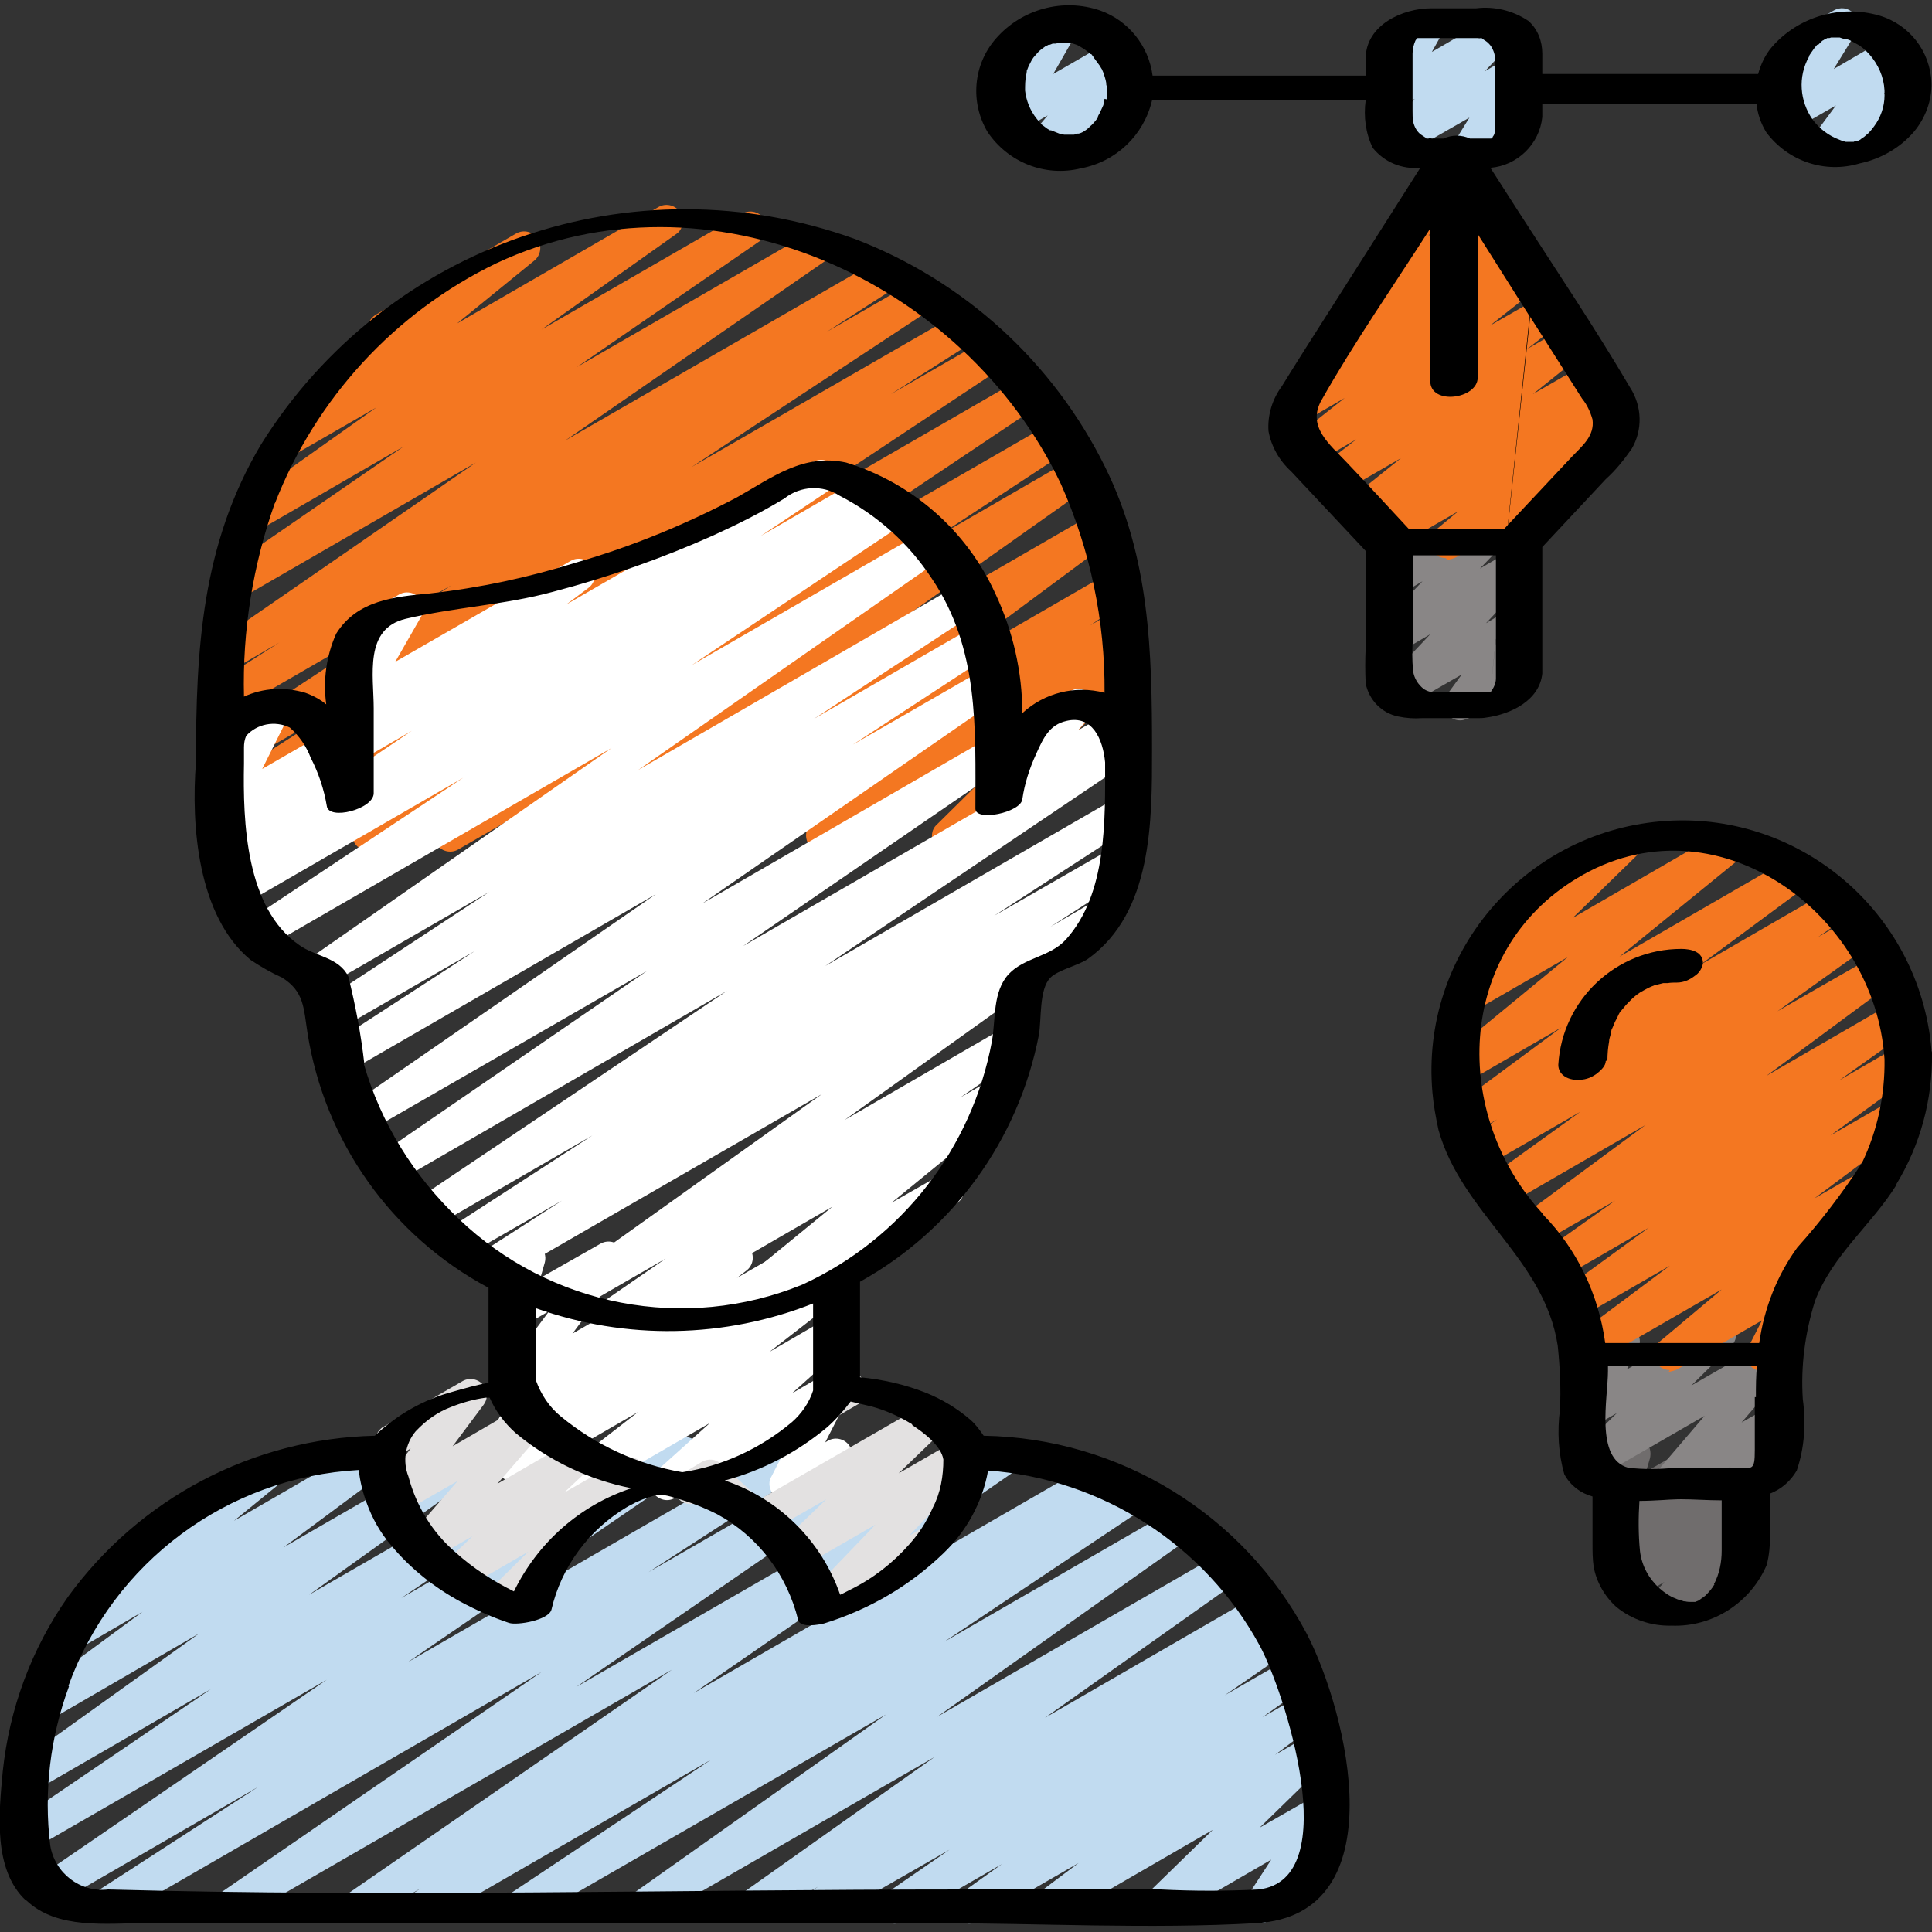 <?xml version="1.0" encoding="UTF-8"?>
<svg id="Layer_1" data-name="Layer 1" xmlns="http://www.w3.org/2000/svg" viewBox="0 0 35 35">
  <rect x="0" y="0" width="35" height="35" fill="#333333" stroke="none"/>
  <defs>
    <style>
      .cls-1 {
        fill: #e3e1e1;
      }

      .cls-1, .cls-2, .cls-3, .cls-4, .cls-5, .cls-6, .cls-7 {
        stroke-width: 0px;
      }

      .cls-2 {
        fill: #706d6d;
      }

      .cls-3 {
        fill: #f47721;
      }

      .cls-5 {
        fill: #898686;
      }

      .cls-6 {
        fill: #fff;
      }

      .cls-7 {
        fill: #c1dbf0;
      }
    </style>
  </defs>
  <path class="cls-5" d="m26.45,13.05c-.16,0-.29-.13-.29-.29,0-.06.02-.12.05-.17l.27-.37-1.01.58c-.14.08-.32.03-.4-.11-.06-.11-.05-.25.04-.35l.8-.85-.58.34c-.14.08-.32.03-.4-.11-.07-.11-.05-.26.04-.35l.8-.84-.44.26c-.14.08-.32.03-.4-.11-.04-.06-.05-.14-.03-.21l.18-.75c-.06-.02-.11-.07-.15-.13-.08-.14-.03-.32.11-.4l.3-.17c.14-.08.32-.03.4.11.04.06.05.14.03.21l-.14.6,1.63-.94c.14-.08.32-.03.4.11.07.11.05.26-.04.35l-.81.84.55-.32c.14-.08.32-.03.4.11.07.11.05.25-.04.35l-.8.85.44-.26c.14-.08.32-.03.4.11.06.1.05.22-.01.32l-.29.41c.12-.02.24.04.3.14.08.14.03.32-.11.4l-1.04.6s-.09.04-.15.04h0Z"/>
  <path class="cls-2" d="m30.11,29.43c-.16,0-.29-.13-.29-.29,0-.07.03-.14.08-.2l.25-.28-.5.29c-.14.08-.32.04-.4-.1-.07-.12-.05-.27.05-.37l.39-.37-.24.13c-.14.08-.32.02-.4-.12-.06-.11-.04-.25.05-.34l.21-.21c-.07,0-.13-.02-.19-.06-.09-.08-.13-.2-.1-.32l.14-.44c-.14-.08-.19-.26-.11-.4.03-.05.06-.09.11-.11l.3-.17c.14-.08.32-.03.4.11.04.07.05.16.03.24l-.07.24,1.03-.59c.14-.08.32-.02.4.12.06.11.04.25-.05.34l-.11.11.4-.23c.14-.08.32-.04.4.1.07.12.05.27-.05.37l-.38.37.03-.02c.14-.08.32-.03.4.11.06.11.05.25-.04.34l-.31.34c.11,0,.22.05.28.15.08.14.03.32-.11.4l-1.44.83s-.09.04-.14.04h0Z"/>
  <path class="cls-7" d="m7.68,34.81c-.16,0-.29-.13-.29-.29,0-.1.05-.2.14-.25l.09-.06-.97.56c-.14.08-.32.03-.4-.11-.07-.13-.04-.3.09-.38l5.83-4.03-7.85,4.53c-.14.08-.32.03-.4-.12-.07-.13-.03-.29.09-.38l5.8-3.99-7.77,4.49c-.14.08-.32.03-.4-.11-.07-.13-.03-.3.09-.39l2.95-1.91-3.63,2.1c-.14.08-.32.03-.4-.11-.07-.13-.04-.3.09-.38l5.18-3.55-5.29,3.05c-.14.08-.32.03-.4-.11-.07-.13-.04-.3.09-.39l3.5-2.38-3.13,1.81c-.14.08-.32.03-.4-.12-.07-.13-.04-.29.08-.38l3.24-2.32-2.69,1.56c-.14.08-.32.03-.4-.11-.07-.13-.04-.29.08-.38l1.98-1.46-1.1.64c-.14.08-.32.03-.4-.11-.07-.12-.04-.28.07-.37l1.35-1.12c-.05-.03-.1-.07-.13-.12-.08-.14-.03-.32.11-.4h0s2.19-1.27,2.19-1.27c.14-.08.32-.03.4.11.07.12.04.28-.07.37l-.76.62,2.56-1.48c.14-.08.32-.03.4.11.07.13.04.29-.08.38l-1.98,1.47,3.38-1.95c.14-.08.32-.03.4.11.07.13.04.29-.08.38l-3.24,2.32,4.87-2.81c.14-.08.32-.03.4.11.07.13.04.3-.09.38l-3.51,2.38,4.99-2.88c.14-.08.32-.03.4.11.07.13.04.3-.09.38l-5.18,3.55,7-4.04c.14-.08.32-.03.4.11.07.13.03.3-.09.39l-2.95,1.91,4.18-2.41c.14-.08.32-.03.4.12.07.13.03.29-.09.38l-5.8,3.99,7.65-4.41c.14-.08.32-.03.4.11.07.13.04.3-.09.38l-5.83,4.03,7.17-4.14c.14-.08.32-.03.4.12.07.13.03.3-.1.39l-.08.05.46-.27c.14-.08.32-.03.4.11.08.13.04.3-.09.39l-3.62,2.42,4.14-2.39c.14-.08.32-.03.4.11.08.13.04.3-.08.39l-4.59,3.25,5.13-2.96c.14-.08.32-.03.4.11.08.13.04.3-.08.39l-3.5,2.48,3.79-2.19c.14-.09.32-.04.4.09s.04.32-.09.4l-.17.11.18-.11c.14-.08.32-.03.4.11.07.13.04.3-.09.38l-1.16.8,1.13-.65c.14-.08.32-.03.4.11.08.13.04.3-.08.39l-.77.55.68-.39c.14-.08.32-.03.4.11.07.13.04.29-.08.38l-.77.58.59-.34c.14-.08.32-.03.4.11.07.12.05.26-.05.36l-1.22,1.19.98-.56c.14-.08.32-.03.4.11.06.1.05.21,0,.31l-.47.73c.16-.03.31.08.34.24.02.12-.04.24-.14.31l-.95.55c-.14.08-.32.03-.4-.11-.06-.1-.05-.21,0-.31l.45-.69-1.93,1.12c-.14.08-.32.03-.4-.11-.07-.12-.05-.26.05-.36l1.22-1.19-2.87,1.66c-.14.08-.32.03-.4-.11-.07-.13-.04-.29.08-.38l.76-.57-1.84,1.06c-.14.08-.32.03-.4-.11-.07-.13-.04-.3.08-.38l.77-.55-1.8,1.04c-.14.08-.32.03-.4-.11-.08-.13-.04-.3.09-.39l1.16-.8-2.25,1.29c-.14.08-.32.03-.4-.12-.07-.13-.03-.3.09-.38l.18-.12-1.07.62c-.14.08-.32.03-.4-.11-.07-.13-.04-.29.08-.38l3.5-2.48-5.15,2.97c-.14.08-.32.03-.4-.11-.07-.13-.04-.29.08-.38l4.59-3.25-6.49,3.74c-.14.08-.32.03-.4-.12-.07-.13-.03-.3.09-.38l3.63-2.42-5.06,2.92s-.09.04-.15.04h0Z"/>
  <path class="cls-6" d="m10.36,27.18c-.16,0-.3-.13-.3-.29,0-.09.04-.18.12-.24l1.38-1.07-2.11,1.22c-.14.08-.32.04-.4-.1-.08-.13-.04-.3.08-.39l.29-.21c-.15.07-.32,0-.39-.14-.06-.13-.02-.28.09-.36l.25-.19c-.16.04-.32-.06-.36-.21-.02-.09,0-.18.05-.25l.89-1.2-.5.29c-.14.08-.32.03-.4-.11-.04-.07-.05-.15-.03-.23l.14-.48s-.09-.06-.12-.11c-.08-.14-.03-.32.11-.4l.29-.17c.1-.06.23-.05.33.02.09.07.13.2.1.31l-.08.28,1.09-.62c.14-.08.32-.03.4.11.06.1.05.23-.02.32l-.89,1.2,2.83-1.63c.14-.08.32-.03.4.11.07.13.04.29-.08.38l-.17.13,1.08-.62c.14-.08.31-.04.39.1.09.13.05.31-.08.4l-.29.21.54-.31c.14-.08.32-.03.4.11.07.13.04.29-.07.38l-1.38,1.07,1.05-.61c.14-.08.32-.02.4.12.06.12.04.26-.05.35l-.99.89.65-.38c.14-.08.32-.04.4.1.05.09.06.2,0,.29l-.45.88.05-.03c.14-.08.32-.03.4.11.08.14.03.32-.11.4l-.91.52c-.14.08-.32.04-.4-.1-.05-.09-.06-.2,0-.29l.45-.88-2.21,1.28c-.14.08-.32.02-.4-.12-.06-.12-.04-.26.05-.35l.99-.89-2.37,1.37s-.1.04-.15.04h0Z"/>
  <path class="cls-3" d="m6.67,15.41c-.16,0-.29-.13-.29-.29,0-.1.05-.19.13-.24l4.7-3.15-5.5,3.18c-.14.08-.32.03-.4-.11-.08-.13-.04-.31.09-.39l4.56-3.03-5.16,2.98c-.14.08-.32.02-.4-.12-.07-.13-.03-.3.09-.38l1.48-.95-1.82,1.05c-.14.08-.32.03-.4-.11-.07-.13-.03-.3.09-.39l4.34-2.86-4.03,2.33c-.14.08-.32.03-.4-.12-.07-.13-.03-.3.09-.39l1.22-.78-.88.51c-.14.08-.32.04-.4-.1-.08-.13-.04-.31.09-.39l4.75-3.28-4.31,2.49c-.14.08-.32.03-.4-.12-.07-.13-.03-.29.09-.38l3.31-2.28-2.61,1.51c-.14.08-.32.03-.4-.11-.07-.13-.04-.3.08-.38l2.44-1.73-1.44.83c-.14.08-.32.03-.4-.11-.07-.12-.04-.28.07-.37l1.83-1.49c-.16-.04-.25-.21-.21-.36.02-.07.07-.14.14-.18l2.54-1.47c.14-.08.32-.03.4.11.07.13.04.29-.07.38l-1.4,1.14,3.65-2.11c.14-.08.32-.03.4.11.07.13.04.3-.08.38l-2.44,1.73,3.64-2.1c.14-.08.32-.03.4.11.08.13.04.3-.09.39l-3.31,2.28,4.23-2.44c.14-.08.32-.03.4.11.07.13.04.3-.09.38l-4.75,3.28,5.64-3.25c.14-.08.32-.03.4.11.08.13.03.3-.09.39l-1.21.78,1.58-.91c.14-.08.32-.04.4.1.08.14.04.31-.09.4l-4.34,2.86,4.79-2.76c.14-.08.32-.04.4.1.08.14.04.32-.1.4l-1.48.94,1.72-.99c.14-.08.32-.03.4.11.08.13.04.3-.09.39l-4.56,3.03,4.85-2.8c.14-.08.32-.03.4.11.08.13.04.31-.09.39l-4.7,3.15,4.96-2.86c.14-.08.32-.02.4.12.07.13.03.3-.09.38l-2.39,1.57,2.44-1.41c.14-.08.32-.03.4.11.08.13.04.3-.08.39l-4.1,2.9,4.19-2.42c.14-.08.32-.03.4.11.07.13.04.29-.08.38l-3.41,2.53,3.41-1.97c.14-.08.32-.03.4.11.08.13.04.3-.09.39l-.68.47.43-.25c.14-.08.32-.03.4.11.07.13.04.3-.09.38l-.17.12c.16-.03.32.07.35.22.02.1,0,.2-.08.27l-1.58,1.57,1.26-.73c.14-.09.32-.05.41.09s.05.32-.09.41c0,0-.01,0-.02.01l-3.25,1.87c-.14.08-.32.03-.4-.11-.06-.11-.05-.26.05-.35l1.58-1.56-3.51,2.02c-.14.08-.32.03-.4-.12-.07-.13-.04-.29.08-.38l.04-.03-.91.52c-.14.08-.32.03-.4-.12-.07-.13-.03-.29.08-.38l.68-.47-1.67.97c-.14.08-.32.03-.4-.11-.07-.13-.04-.29.08-.38l3.41-2.53-5.23,3.02c-.14.08-.32.03-.4-.11-.08-.13-.04-.3.08-.39l4.1-2.9-5.88,3.4c-.14.08-.32.03-.4-.11-.07-.13-.03-.3.09-.39l2.39-1.57-3.58,2.07s-.1.04-.15.04h0Z"/>
  <path class="cls-1" d="m9.06,29.31c-.16,0-.29-.13-.29-.29,0-.08.03-.16.09-.21l.71-.7-1.17.68c-.13.1-.31.07-.41-.06-.1-.13-.07-.31.06-.41l.51-.49-.75.43c-.14.08-.32.03-.4-.11-.06-.11-.05-.24.03-.34l.85-.98-1.03.59c-.14.08-.32.03-.4-.11-.06-.1-.05-.23.02-.32l.56-.75-.18.11c-.14.09-.32.05-.41-.09-.09-.14-.05-.32.09-.41,0,0,.01,0,.02-.01l1.42-.82c.14-.08.32-.03.4.11.06.1.05.23-.02.32l-.56.75,1.29-.75c.14-.08.32-.03.4.11.06.11.05.24-.03.34l-.85.98,1.38-.8c.14-.09.32-.04.4.1.08.12.05.28-.06.38l-.51.48,1.05-.6c.14-.08.32-.03.4.11.07.12.05.26-.05.36l-1.57,1.54c.08.14.03.32-.11.4l-.75.43s-.09.04-.14.04h0Z"/>
  <path class="cls-1" d="m14.84,29.39c-.16,0-.29-.13-.29-.29,0-.08.03-.15.08-.2l1.23-1.28-1.35.78c-.14.08-.32.04-.4-.1-.07-.12-.05-.27.05-.36l.81-.78-1.08.62c-.11.06-.25.05-.34-.04l-.71-.64-.17.1c-.14.09-.32.05-.41-.09-.09-.14-.05-.32.09-.41,0,0,.01,0,.02-.01l.35-.21c.11-.06.25-.05.34.04l.71.64,2.97-1.71c.14-.08.32-.04.4.1.07.12.05.27-.05.36l-.81.78,1.06-.61c.14-.08.32-.03.4.11.07.11.05.26-.04.35l-1.23,1.28.24-.14c.14-.09.32-.05.41.09.09.14.05.32-.09.41,0,0-.01,0-.02.01l-2.02,1.17s-.09.04-.14.04h0Z"/>
  <path class="cls-1" d="m15.06,25.68c-.16,0-.3-.13-.3-.29,0-.11.06-.21.15-.26l.36-.21c.14-.08.32-.03.4.11.08.14.03.32-.11.4l-.36.21s-.1.04-.15.04Z"/>
  <path class="cls-6" d="m18.16,14.64c-.16,0-.29-.13-.29-.29,0-.07.03-.14.07-.19l.54-.62s-.07-.06-.1-.1c-.08-.14-.03-.32.11-.4l.9-.52c.14-.08.32-.03.4.11.06.11.05.24-.03.34l-.23.26.56-.32c.14-.09.32-.05.41.09s.05.32-.09.41c0,0-.01,0-.02.01l-2.09,1.21s-.09.04-.15.04h0Z"/>
  <path class="cls-6" d="m13.12,24.13c-.16,0-.29-.13-.29-.29,0-.09.04-.17.11-.23l2.14-1.75-3.84,2.22c-.14.08-.32.03-.4-.11-.08-.13-.04-.3.09-.39l1.13-.78-1.75,1.01c-.14.08-.32.04-.4-.1-.08-.13-.04-.3.08-.39l4.9-3.5-5.86,3.38c-.14.08-.32.03-.4-.12-.07-.13-.03-.3.09-.39l1.46-.94-1.74,1c-.14.08-.32.04-.4-.1-.08-.14-.04-.32.1-.4l2.59-1.68-2.87,1.66c-.14.08-.32.03-.4-.11-.08-.13-.04-.31.09-.39l5.62-3.78-5.96,3.45c-.14.08-.32.03-.4-.12-.07-.13-.03-.29.09-.38l4.82-3.31-5,2.88c-.14.08-.32.03-.4-.11-.07-.13-.04-.3.09-.38l5.47-3.78-5.54,3.2c-.14.08-.32.03-.4-.11-.08-.14-.04-.31.09-.39l2.57-1.67-2.41,1.39c-.14.08-.32.03-.4-.11-.08-.13-.04-.3.09-.39l2.98-1.96-2.98,1.72c-.14.08-.32.04-.4-.1-.08-.13-.04-.31.09-.39l5.51-3.84-6.23,3.6c-.14.08-.32.04-.4-.1-.08-.14-.04-.31.09-.4l3.85-2.56-3.93,2.27c-.13.07-.29.04-.38-.08-.09-.12-.08-.28.03-.39l.34-.33-.17.1c-.14.08-.32.03-.4-.11-.07-.11-.05-.26.05-.35l.3-.3-.03.02c-.14.08-.32.04-.4-.11-.05-.09-.05-.19,0-.28l.49-.99c-.13.05-.28,0-.35-.13-.08-.14-.03-.32.11-.4l.79-.45c.14-.08.32-.03.4.11.05.09.05.19,0,.28l-.49.98,1.11-.64c.14-.08.32-.02.4.12.06.11.04.25-.05.34l-.3.3.21-.12c.14-.08.32-.03.4.11.06.11.05.26-.05.35l-.34.33,9.94-5.74c.14-.08.32-.03.4.12.07.13.03.3-.09.38l-3.85,2.57,4.23-2.44c.14-.08.32-.03.4.11.08.13.04.3-.09.39l-5.51,3.84,5.86-3.39c.14-.08.32-.03.4.11.08.13.04.3-.09.39l-2.98,1.96,2.96-1.71c.14-.08.32-.03.4.12.07.13.03.3-.09.38l-2.57,1.68,2.43-1.4c.14-.08.32-.03.4.11.08.13.04.3-.09.39l-5.47,3.78,5.24-3.03c.14-.08.32-.03.4.11.08.13.04.3-.09.39l-4.81,3.3,6.79-3.92c.14-.08.32-.03.4.11.08.13.04.31-.09.39l-5.61,3.78,5.35-3.09c.14-.08.32-.04.4.1s.04.32-.1.4h0l-2.59,1.68,2.18-1.25c.14-.08.32-.02.4.12.07.13.03.3-.09.38l-1.47.95.84-.49c.14-.08.32-.03.4.11.07.13.04.29-.08.38l-4.89,3.5,2.92-1.69c.14-.08.32-.03.4.12.07.13.03.29-.09.38l-1.13.78.56-.32c.14-.08.32-.03.4.11.07.12.04.28-.07.37l-2.14,1.75.86-.49c.14-.09.32-.05.41.09.09.14.05.32-.09.41,0,0-.01,0-.02.01l-4.01,2.32s-.1.04-.15.04h0Z"/>
  <path class="cls-6" d="m6.36,14.62c-.16,0-.29-.13-.29-.29,0-.1.05-.19.13-.24l1.26-.85-.95.55c-.14.08-.32.03-.4-.11-.07-.13-.04-.29.08-.38l.4-.3-.08.04c-.14.08-.32.03-.4-.11-.05-.09-.05-.2,0-.29l.47-.82c-.15.05-.32-.03-.38-.18-.05-.13,0-.28.13-.35l.9-.52c.14-.08.32-.03.4.11.05.09.05.2,0,.29l-.47.82,3.18-1.83c.14-.08.32-.03.4.11.07.13.04.29-.08.38l-.4.3,4.47-2.58c.14-.08.32-.03.4.11.07.13.04.3-.09.39l-1.26.84,1.8-1.04c.14-.09.32-.05.41.09.09.14.05.32-.09.41,0,0-.01,0-.02.01l-9.38,5.41s-.09.04-.15.04Z"/>
  <path class="cls-7" d="m18.88,2.95c-.16,0-.29-.13-.29-.29,0-.07.02-.13.07-.19l.32-.38-.56.32c-.14.08-.32.03-.4-.11-.05-.09-.05-.2,0-.29l.43-.75h0c-.14.09-.32.05-.41-.09s-.05-.32.09-.41c0,0,.01,0,.02-.01l.96-.56c.11-.07.26-.05.35.05.09.09.11.24.05.35l-.43.75,1.04-.6c.14-.08.32-.03.4.11.06.11.05.24-.03.33l-.32.38.08-.04c.14-.08.32-.02.4.12.07.14.03.3-.1.38l-1.51.88s-.1.04-.15.04h0Z"/>
  <path class="cls-7" d="m33.06,2.96c-.16,0-.29-.13-.29-.29,0-.06.02-.13.06-.18l.43-.58-.75.43c-.14.08-.32.03-.4-.11-.05-.09-.05-.21,0-.3l.4-.66c-.15.06-.32-.01-.38-.16-.05-.14,0-.29.12-.36l.97-.56c.12-.07.26-.05.36.05.09.1.11.24.04.36l-.4.65.96-.56c.14-.08.32-.03.4.11.06.1.05.23-.02.32l-.43.58.2-.12c.14-.09.32-.05.41.09s.05.32-.09.41c0,0-.01,0-.02.01l-1.42.82s-.1.04-.15.04h0Z"/>
  <path class="cls-7" d="m26.57,3.05c-.16,0-.29-.13-.29-.29,0-.06.02-.11.05-.16l.29-.47-1.15.66c-.14.08-.32.03-.4-.11-.06-.11-.05-.25.04-.34l.52-.55-.31.18c-.14.08-.32.03-.4-.11-.05-.09-.05-.2,0-.29l.25-.45c-.16-.03-.27-.18-.24-.34.02-.09.07-.16.14-.2l.66-.38c.14-.08.32-.03.4.11.05.09.05.2,0,.29l-.19.34,1.12-.65c.14-.08.32-.03.4.11.06.11.05.25-.04.34l-.52.55.43-.25c.14-.08.32-.03.4.11.06.1.05.21,0,.31l-.31.5c.16-.03.31.08.34.24.02.12-.04.24-.14.3l-.91.52s-.1.04-.15.04h0Z"/>
  <path class="cls-3" d="m26.19,10.11c-.16,0-.29-.13-.29-.29,0-.09.04-.17.11-.22l.41-.34-1.21.7c-.14.08-.32.03-.4-.11-.07-.13-.04-.29.08-.38l.04-.03-.13.07c-.14.08-.32.03-.4-.11-.07-.12-.04-.28.07-.37l.91-.73-1.11.64c-.14.08-.32.03-.4-.11-.07-.13-.04-.29.07-.38l.63-.49-.79.46c-.14.08-.32.03-.4-.11-.07-.13-.04-.29.07-.38l.91-.72-.69.4c-.14.08-.32.03-.4-.11-.07-.13-.04-.29.08-.38l.75-.57c-.16-.04-.25-.2-.21-.36.02-.06.05-.11.1-.15l.74-.6s-.06-.04-.08-.06c-.09-.1-.1-.25-.02-.37l1.29-1.83c-.05-.13.01-.28.13-.35l.25-.14c.14-.08.32-.03.4.11.06.1.05.22-.01.32l-.81,1.15,1.04-.6c.14-.08.32-.03.4.11.07.13.04.29-.07.38l-.07.05.05-.03c.14-.08.32-.03.4.11.07.13.04.29-.08.38l-.2.15.21-.12c.14-.08.32-.03.4.11.07.13.04.29-.07.38l-.9.71.98-.56c.14-.08.32-.03.4.11.07.13.04.29-.07.38l-.63.49.68-.39c.14-.08.32-.04.4.1.07.13.04.29-.07.38l-.91.73.99-.57c.14-.08.32-.03.4.11.07.13.04.29-.08.38l-.04.03h0c.14-.08.32-.03.4.11.07.12.04.28-.06.37l-.42.35c.15-.06.32,0,.39.15.06.14,0,.3-.13.38l-2.85,1.65s-.1.04-.15.04h0Z"/>
  <path class="cls-5" d="m30.21,27.17c-.16,0-.29-.13-.29-.29,0-.07.03-.14.07-.19l.89-1.04-1.96,1.13c-.14.08-.32.03-.4-.11-.07-.12-.05-.26.05-.36l.72-.71-.42.24c-.14.08-.32.03-.4-.11-.05-.09-.05-.19,0-.28l.24-.45c-.16,0-.29-.15-.28-.31,0-.1.06-.19.15-.24l.69-.4c.14-.08.32-.03.4.11.05.09.05.2,0,.28l-.2.37,1.54-.89c.14-.08.32-.03.4.11.07.12.05.26-.05.36l-.72.71,1.43-.82c.14-.08.32-.03.4.11.06.11.05.24-.03.34l-.89,1.04.51-.29c.14-.08.32-.04.4.1.06.1.05.21,0,.31l-.21.33c.15.05.24.22.19.37-.02.07-.07.13-.13.16l-.66.38c-.14.08-.32.04-.4-.1-.06-.1-.05-.21,0-.31l.1-.15-.98.56s-.09.04-.15.04h0Z"/>
  <path class="cls-3" d="m30.25,24.82c-.16,0-.29-.13-.29-.29,0-.09.04-.17.1-.22l1.13-.95-2.36,1.36c-.14.08-.32.03-.4-.11-.07-.13-.04-.29.08-.38l1.74-1.3-1.61.93c-.14.07-.32.02-.4-.13-.06-.12-.03-.28.08-.36l1.55-1.13-1.57.91c-.14.08-.32.03-.4-.11-.07-.13-.04-.3.08-.38l1.28-.91-1.43.82c-.14.08-.32.03-.4-.11-.07-.13-.04-.29.08-.38l2.3-1.7-2.54,1.47c-.14.08-.32.03-.4-.12-.07-.13-.04-.29.08-.38l1.68-1.21-1.75,1.01c-.14.08-.32.03-.4-.11-.07-.13-.04-.3.09-.38l.55-.38-.47.27c-.14.08-.32.03-.4-.11-.07-.13-.04-.29.08-.38l1.96-1.45-1.76,1.02c-.14.08-.32.03-.4-.11-.07-.12-.04-.28.07-.37l2.2-1.81-1.7.98c-.14.08-.32.04-.4-.1-.07-.12-.05-.27.05-.36l1.23-1.19c-.16.01-.3-.11-.31-.27,0-.11.05-.22.15-.27l1.86-1.07c.14-.08.32-.04.4.1.07.12.05.27-.05.36l-1.14,1.11,2.73-1.58c.14-.08.32-.03.4.11.07.12.04.28-.07.37l-2.21,1.8,3.1-1.79c.14-.08.32-.03.4.11.07.13.04.29-.08.38l-1.96,1.45,2.37-1.37c.14-.08.32-.03.4.11.07.13.04.3-.09.38l-.55.38.64-.37c.14-.08.32-.03.4.11.08.13.04.3-.08.39l-1.69,1.21,1.78-1.02c.14-.08.32-.03.4.11.07.13.04.29-.08.38l-2.3,1.7,2.28-1.32c.14-.08.32-.03.4.11.07.13.04.3-.08.38l-1.28.91,1.07-.62c.14-.08.32-.03.4.11.07.13.04.29-.08.38l-1.55,1.13,1.13-.65c.14-.08.32-.03.4.11.07.13.04.29-.08.38l-1.74,1.3.85-.49c.14-.08.32-.04.4.1.07.12.05.28-.07.38l-1.38,1.17c.06,0,.12.04.17.08.09.09.12.23.06.35l-.44.85s.04.04.05.06c.08.14.03.32-.11.4l-.33.19c-.14.08-.32.03-.4-.11-.05-.09-.05-.19,0-.28l.25-.49-1.54.89s-.1.04-.15.04h0Z"/>
  <g>
    <path class="cls-4" d="m.48,34.43c.56.53,1.45.41,2.16.41h14.24c1.95,0,3.94.11,5.88,0,2.55-.15,1.65-3.81.92-5.23-1.15-2.18-3.4-3.56-5.86-3.6-.07-.1-.14-.2-.23-.28-.24-.21-.52-.38-.82-.5-.38-.15-.78-.24-1.19-.28v-1.73c1.69-.94,2.87-2.57,3.24-4.47.05-.28,0-.83.21-1.04.14-.14.51-.22.68-.34,1.17-.84,1.16-2.5,1.16-3.79,0-1.78-.04-3.48-.85-5.12-.94-1.9-2.55-3.37-4.53-4.13-4.02-1.45-8.5.1-10.76,3.72-1.08,1.81-1.18,3.72-1.18,5.76-.09,1.14.03,2.79.99,3.58.18.12.37.23.57.32.4.25.39.55.46,1,.31,1.97,1.52,3.68,3.28,4.62v1.72c-.22.04-.43.1-.64.16-.53.14-1.02.42-1.42.8-2.21.05-4.26,1.13-5.56,2.92-.66.94-1.06,2.02-1.18,3.16-.07.75-.18,1.78.42,2.34h0Zm16.05-8.61c.2.13.52.37.56.62,0,.3-.05.6-.19.87-.11.25-.25.47-.43.67-.3.34-.66.62-1.07.82-.08.04-.13.07-.18.09-.34-.98-1.11-1.74-2.09-2.07.68-.18,1.31-.51,1.85-.96.16-.14.3-.3.43-.47.13.03.25.06.38.09.26.07.5.18.73.32ZM4.98,9.12c.74-1.9,2.17-3.46,4.01-4.35,3.84-1.8,8.47.29,10.23,4,.53,1.19.8,2.48.79,3.78-.53-.14-1.09,0-1.49.37,0-.75-.17-1.49-.49-2.17-.52-1.14-1.5-2-2.7-2.37-.78-.17-1.34.27-1.98.63-.93.49-1.9.89-2.91,1.18-.86.27-1.75.46-2.65.56-.64.06-1.32.12-1.7.73-.18.4-.24.85-.18,1.28-.11-.09-.24-.16-.38-.21-.37-.11-.76-.09-1.11.07-.03-1.19.16-2.38.56-3.51h0Zm1.62,10.15c-.06-.53-.16-1.06-.29-1.58-.17-.35-.6-.36-.89-.57-.97-.67-1.02-2.23-1-3.29,0-.07,0-.16,0-.25h0v-.04c0-.07.01-.14.04-.21.2-.22.52-.28.79-.15.17.15.3.34.38.55.14.27.24.57.29.87.03.27.85.06.85-.23v-1.54c0-.59-.18-1.44.58-1.62.88-.21,1.79-.25,2.67-.49.99-.26,1.96-.6,2.9-1.02.44-.2.88-.42,1.29-.67.29-.23.69-.25,1-.05.68.35,1.25.86,1.67,1.5.86,1.27.79,2.71.79,4.17,0,.24.82.07.85-.17.04-.28.13-.56.25-.82.13-.29.24-.53.55-.6.47-.11.66.33.7.75,0,1.03.04,2.38-.71,3.21-.29.32-.75.32-1.04.63-.29.32-.23.81-.3,1.21-.36,1.94-1.63,3.58-3.43,4.41-2.13.87-4.57.4-6.23-1.19-.81-.77-1.41-1.73-1.72-2.81h0Zm8.13,4.34v1.58c-.07.22-.21.42-.38.57-.57.48-1.26.8-1.99.91-.81-.14-1.57-.49-2.2-1.01-.21-.17-.36-.4-.45-.65v-1.31c1.63.58,3.42.55,5.03-.09Zm-7.19,2.31c.18-.19.39-.34.63-.43.2-.08.41-.14.63-.17h.06s.01,0,.01,0c.11.25.27.46.47.64.6.5,1.33.85,2.1,1-.94.31-1.7.99-2.13,1.87-.38-.19-.74-.42-1.06-.71-.42-.36-.71-.84-.85-1.37-.11-.28-.06-.59.13-.82h0Zm-6.3,4.62c.81-2.24,2.88-3.78,5.26-3.91.02.2.07.4.14.59.1.28.25.55.45.78.35.42.78.76,1.26,1.02.28.15.57.28.87.38.15.05.72-.05.77-.24.18-.78.68-1.45,1.37-1.86.05-.03.1-.05.15-.08.03-.01.18-.08.14-.06.06-.02.12-.04.18-.06h0l.08-.02h.01s.03,0,.04,0c.09,0,.19.03.28.06.26.07.51.17.75.29.74.4,1.27,1.1,1.47,1.92.04.15.39.08.47.06.81-.25,1.55-.68,2.16-1.27.42-.4.71-.93.81-1.5,2.07.15,3.93,1.35,4.92,3.17.43.79,1.57,4.24-.02,4.42-.59.03-1.18.03-1.77,0h-3.6c-5.15,0-10.32.14-15.47,0-.51.06-.97-.3-1.05-.8-.12-.97,0-1.96.34-2.88h0Z"/>
    <path class="cls-4" d="m27.94.97c0-.22-.08-.44-.25-.59-.28-.19-.62-.27-.95-.23h-.81c-.52,0-1.18.3-1.19.9v.32h-3.86c-.07-.54-.44-1-.95-1.18-.67-.23-1.42-.03-1.89.51-.41.47-.47,1.15-.15,1.69.37.55,1.04.82,1.69.66.64-.12,1.14-.6,1.29-1.23h3.87c-.04.29,0,.6.13.86.21.26.53.39.86.36l-1.62,2.55c-.3.47-.6.94-.89,1.41-.17.23-.26.52-.24.81.05.28.2.54.41.73l1.35,1.44v1.76c-.01.21-.01.43,0,.64.06.3.29.54.59.6.14.03.29.04.43.03h1c.05,0,.11,0,.16-.01.45-.06.97-.31,1.02-.8,0-.14,0-.28,0-.42v-1.87l1.15-1.23c.18-.16.33-.35.47-.55.2-.34.19-.77-.03-1.11-.64-1.09-1.35-2.14-2.03-3.2l-.5-.78c.49-.04.89-.43.94-.92v-.24h3.88c.02.18.08.36.18.52.39.52,1.06.75,1.69.56.38-.08.73-.28.98-.57.21-.25.33-.57.32-.89-.02-.57-.4-1.06-.95-1.22-.7-.2-1.46.02-1.94.57-.12.14-.2.31-.25.49h-3.91v-.08c0-.09,0-.19,0-.28h0Zm-8.91-.21h-.03s.02,0,.03,0Zm.98,1.03s-.01.06-.02.09v.02s-.04.09-.06.13c-.01.03-.03.05-.04.08,0,.01,0,.01,0,.01,0,0,0,0,0,.01-.03.04-.06.08-.1.12l-.02.02s-.04.03-.04.04l-.05.04-.03.02h0s-.03.02-.03.02c0,0-.06.03-.08.03h-.02s-.05.02-.07.02c-.03,0-.05,0-.08,0-.01,0-.03,0-.04,0h-.05s-.05-.01-.08-.02c0,0,0,0,0,0h-.01s-.1-.04-.15-.06c0,0,0,0-.01,0,0,0,0,0-.01,0-.02-.01-.03-.02-.05-.03-.04-.03-.08-.06-.12-.09h0s0,0,0-.01c-.02-.03-.05-.05-.07-.08-.12-.15-.19-.33-.21-.51,0-.09,0-.19.02-.28,0,0,.01-.05.01-.06s0-.03.01-.04c.02-.06.05-.11.08-.17h0s.03-.05.05-.07c.03-.03.05-.06.08-.09,0,0,.07-.06.09-.07.01-.01.03-.02.04-.03.02,0,.04-.02.05-.02h.02s.05-.02.05-.02h.06s.05-.02.08-.02h.09s.06,0,.09.01c0,0,0,0,.01,0,0,0,0,0,.01,0,.03.01.06.02.09.03s.04.02.06.03.03.02.05.03c.05.03.1.07.15.11h.01s.04.05.05.07c.04.05.07.1.11.15,0,0,.02.04.03.05.01.02.02.05.03.07.02.06.04.12.05.18,0,.02,0,.04.01.06,0,.04,0,.04,0,.01v.07c0,.05,0,.11,0,.16h0Zm13.13-1.13h-.02s.01,0,.02,0h0Zm-.36.34s.06-.09.09-.13c.02-.02.03-.04.05-.06,0,0,0,0,0,0h.02s.06-.06.06-.06c0,0,.02-.02.03-.02l.03-.02s.03-.01.04-.02h0s.01,0,.02,0c.02,0,.03,0,.05-.01h0s.04,0,.05,0h.11s.06.02.09.03c.02,0,.02,0,.02,0s0,0,.02,0c.03.01.06.02.09.04.04.02.09.05.13.07.09.06.17.14.24.23.15.2.23.43.22.68,0,.2-.07.4-.19.56-.03.04-.06.08-.09.11l-.02.02s-.05.04-.07.06h0s-.05.03-.07.05l-.04.02h-.04s-.04.02-.04.02h-.14s-.08-.02-.12-.04c-.19-.07-.36-.2-.48-.36-.24-.34-.27-.78-.07-1.14h0Zm-7.14-.31h.02-.02Zm.06-.02s0,0,.01,0h-.01s0,0,0,0Zm-.11,1.33V.97c0-.08.02-.16.05-.23,0,0,.01-.02.02-.03l.02-.02h.43c.22,0,.44,0,.66,0,.02,0,.11.02.03,0h.04s.03.02.04.03c.07.04.13.1.16.17.04.08.05.16.05.25v.89c0,.09,0,.18,0,.27,0,.02,0,.04,0,.06,0,0-.03.09-.01.05-.01.02-.02.05-.04.07v.02s-.03.01-.03.01h-.38c-.15-.07-.33-.07-.48,0h-.2s-.14-.02-.06,0h-.05s-.01-.02-.02-.02c-.03-.02-.06-.04-.09-.06-.07-.06-.11-.14-.13-.23-.01-.06-.01-.13-.01-.19h0Zm.33,10.53s-.01,0-.02,0c-.04-.01-.08-.03-.11-.05-.1-.08-.17-.19-.19-.32-.02-.21-.02-.41,0-.62v-1.48h1.5v2.21s0,0,0,0v.02c0,.09-.04.17-.09.24h-1.08,0Zm1.08,0,.72-6.79c.31.49.63.99.94,1.48.09.11.15.24.19.38.04.3-.19.48-.37.67l-1.23,1.31h-1.73c-.37-.4-.74-.8-1.12-1.2-.31-.33-.73-.65-.46-1.13.6-1.06,1.31-2.08,1.97-3.11v2.76c0,.45.86.33.86-.06v-2.6l.94,1.49Z"/>
    <path class="cls-4" d="m34.35,21.46c.44-.72.66-1.54.65-2.38,0-.02,0-.03-.01-.04,0-.01,0-.02,0-.03-.22-2.5-2.42-4.35-4.91-4.13-2.5.22-4.35,2.42-4.13,4.91.02.23.06.45.11.68.42,1.51,1.92,2.33,2.16,3.91.04.39.06.78.04,1.16-.05.39-.03.79.08,1.17.11.2.29.34.51.4v.85c0,.14,0,.28.02.42.05.28.2.54.41.73.28.23.64.35,1,.34.75.03,1.44-.42,1.73-1.11.04-.17.06-.35.05-.52v-.76c.21-.08.38-.23.49-.42.14-.41.17-.85.11-1.29-.04-.6.04-1.2.22-1.78.32-.84,1.02-1.37,1.48-2.11Zm-6.4.53c-1.65-1.78-1.59-4.75.62-6.08,2.48-1.5,5.4.61,5.57,3.28.01.65-.13,1.3-.41,1.88-.35.54-.74,1.05-1.17,1.53-.37.51-.6,1.1-.69,1.73h-2.79c-.12-.88-.51-1.7-1.13-2.33h0Zm3.84,3.32c0,.32,0,.64,0,.95,0,.41-.04.33-.39.33h-1.07c-.28.03-.56.03-.83,0-.61-.16-.37-1.27-.37-1.75,0-.03,0-.07,0-.1h2.7c-.02.19-.02.38-.02.57h0Zm-.73,3.39c-.04.07-.09.13-.15.19l-.02.02-.04.03s-.06.04-.07.05c-.04.02-.1.05-.02.01l-.05.02h-.03s-.06,0-.06,0h0s-.06,0-.09-.01c-.02,0-.03,0-.05-.01-.04-.01-.08-.02-.12-.04-.11-.04-.21-.11-.3-.19-.19-.17-.32-.41-.35-.67-.03-.3-.03-.61-.01-.91.28,0,.56-.03.76-.03.22,0,.48.02.73.02v.91c0,.21-.04.42-.14.61h0Z"/>
    <path class="cls-4" d="m29.12,19.21c0-.11.01-.23.03-.34,0-.05.02-.09.03-.14,0-.01.01-.04.01-.05,0-.03.02-.05.03-.08.02-.05.04-.1.07-.15.01-.02.06-.14.08-.14l-.03.04.03-.04s.03-.04.05-.06c.03-.04.07-.08.11-.12.01-.01.03-.03.05-.05h0s.08-.07.13-.1l.07-.04s.09-.05.14-.07l.05-.02h.01s.1-.03.15-.04h-.01.02s.02,0,.03,0h.04c.06-.01.11-.01.17-.01.12,0,.23-.05.32-.12.08-.05.13-.13.15-.22.01-.22-.22-.27-.39-.27-1.18,0-2.16.92-2.23,2.1,0,.2.21.29.39.27.12,0,.23-.05.32-.12.06-.05.15-.13.15-.22h0Z"/>
    <path class="cls-4" d="m30.16,17.8c.07,0,.07,0,.04,0-.01,0-.02,0-.03,0h0Z"/>
  </g>
</svg>